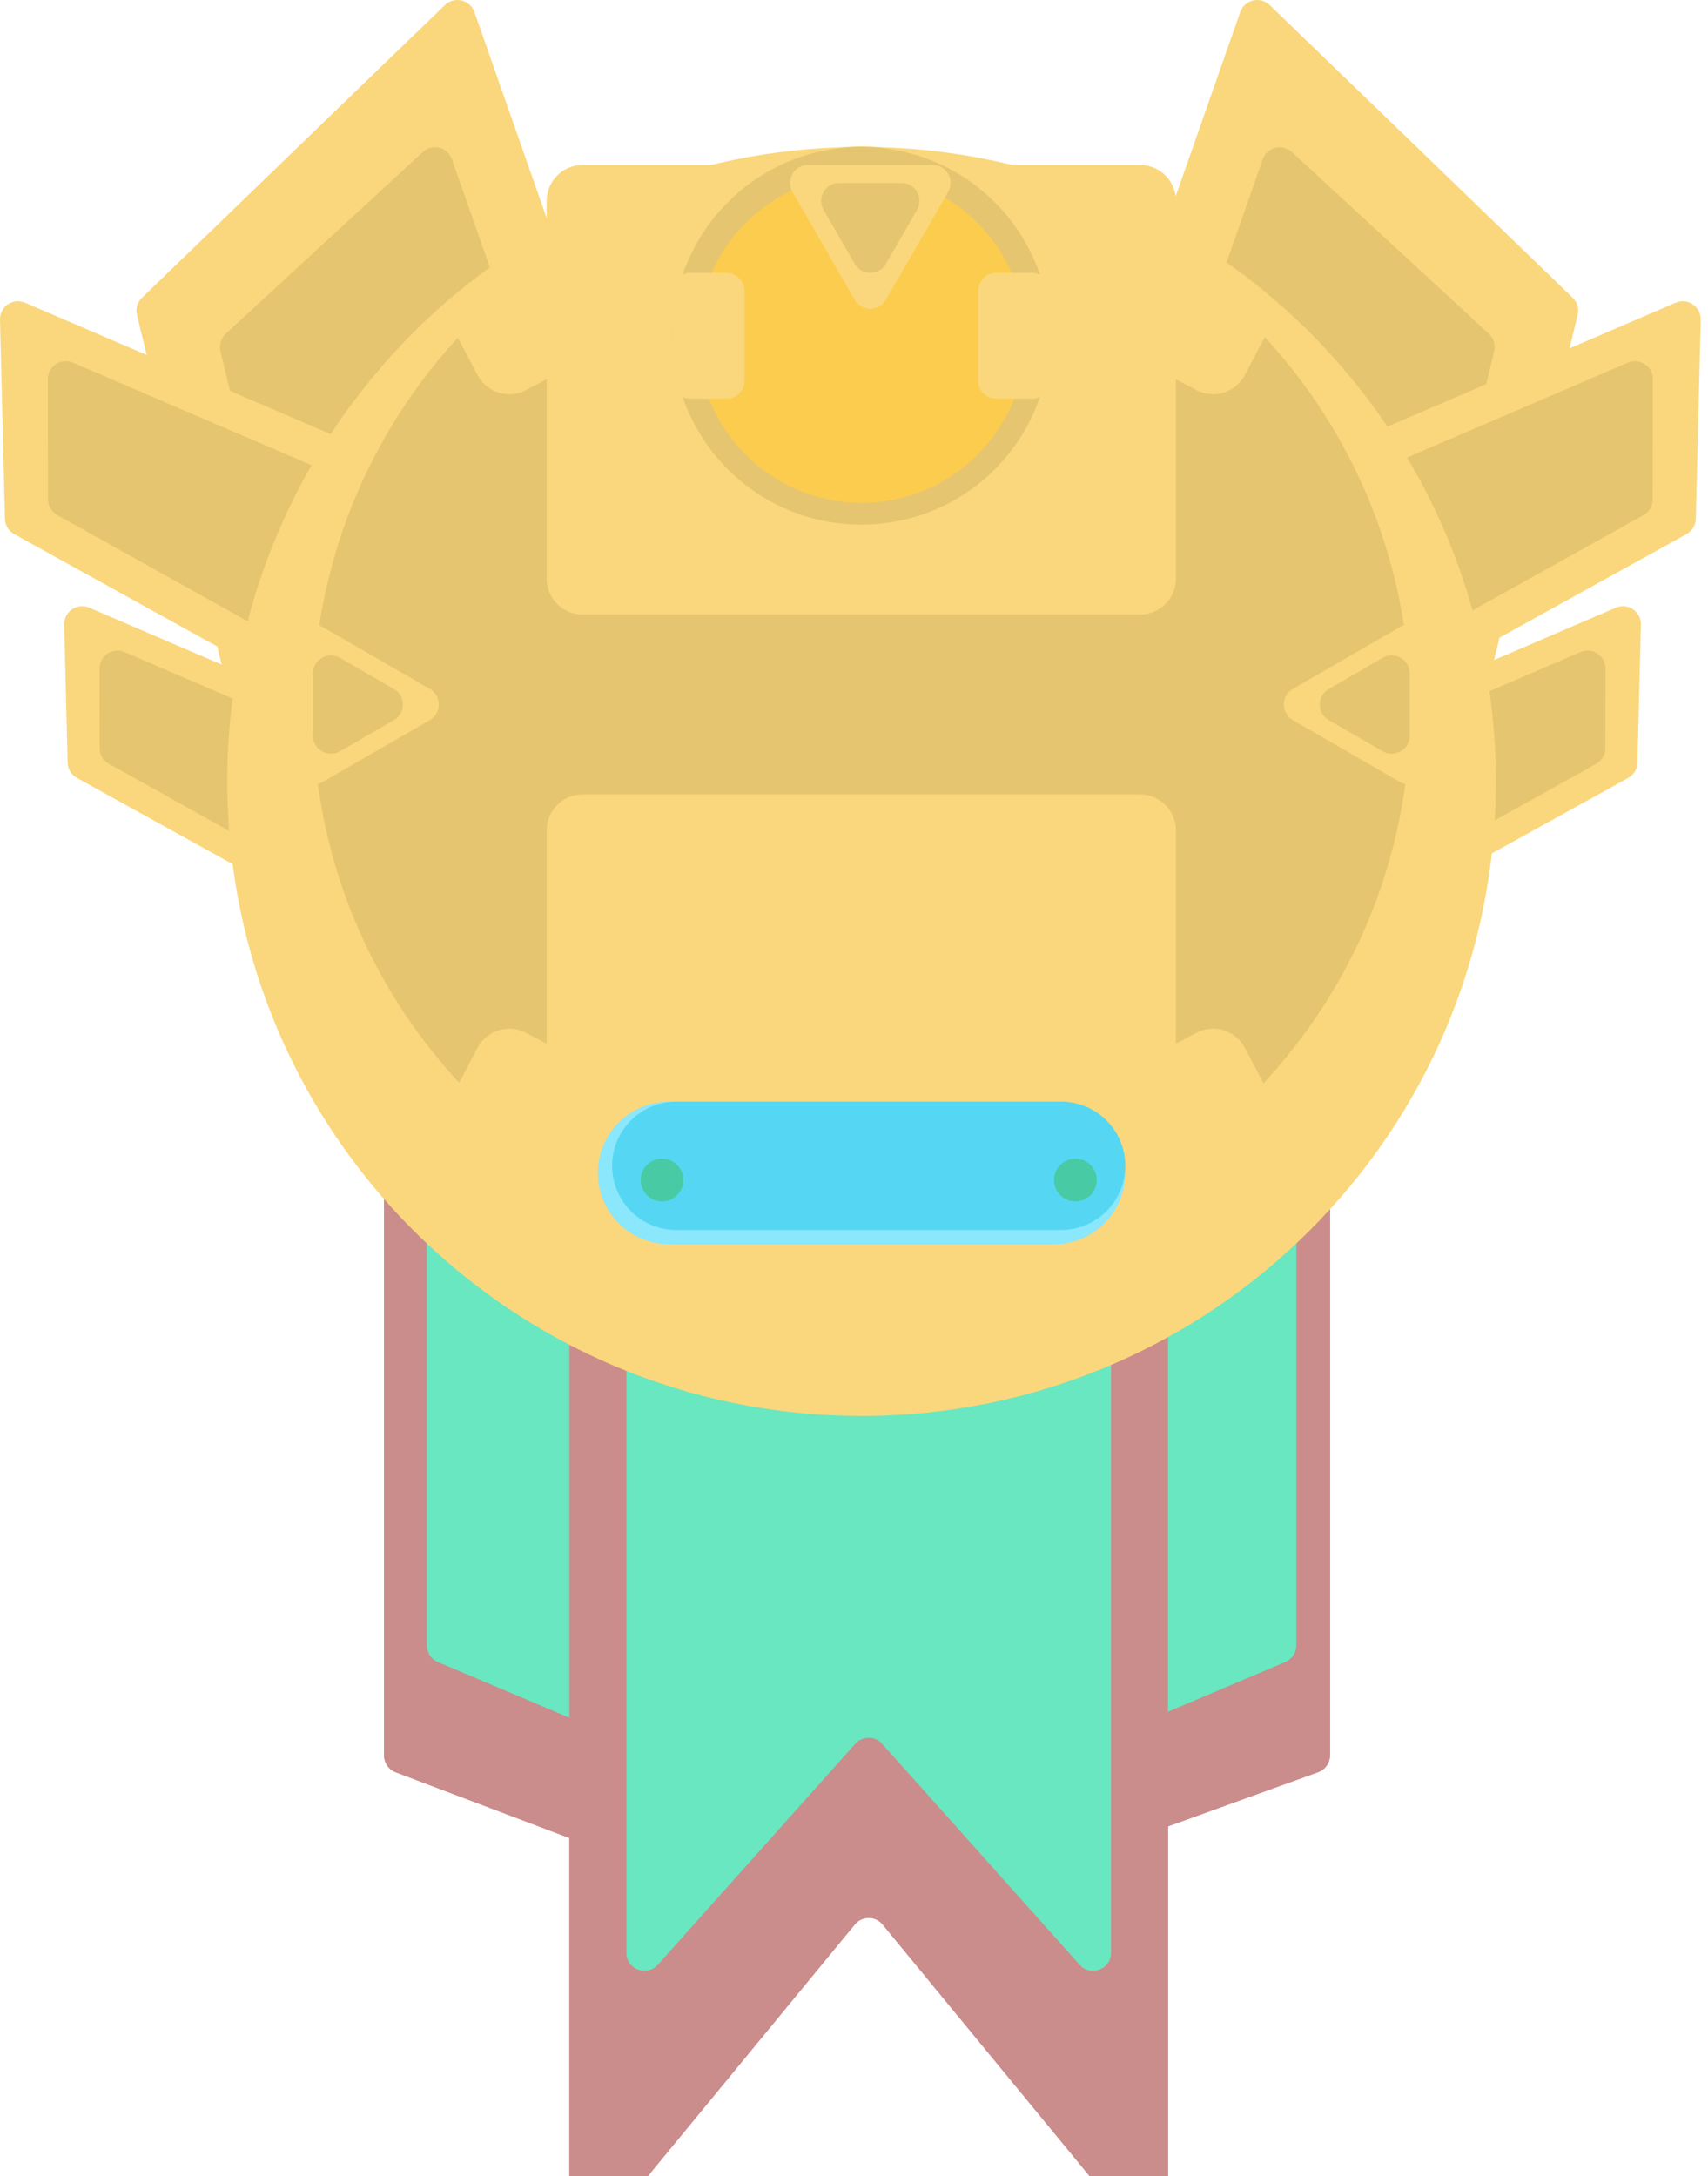 <svg width="95" height="121" viewBox="0 0 95 121" fill="none" xmlns="http://www.w3.org/2000/svg">
<path d="M53.638 47.451C53.117 47.268 52.842 46.697 53.025 46.176L68.984 0.669C69.225 -0.019 70.098 -0.225 70.622 0.281L87.474 16.557C87.73 16.803 87.835 17.167 87.751 17.512L78.653 55.058C78.514 55.633 77.908 55.962 77.35 55.766L53.638 47.451Z" fill="#FAD77C"/>
<path d="M58.672 44.845C58.151 44.662 57.876 44.091 58.059 43.57L70.233 8.857C70.471 8.178 71.326 7.965 71.855 8.453L82.813 18.558C83.079 18.803 83.191 19.173 83.107 19.526L75.894 49.716C75.756 50.293 75.15 50.623 74.59 50.427L58.672 44.845Z" fill="#E5C570"/>
<path d="M41.732 47.451C42.253 47.268 42.527 46.697 42.345 46.176L26.386 0.669C26.144 -0.019 25.272 -0.225 24.747 0.281L7.895 16.557C7.64 16.803 7.534 17.167 7.618 17.512L16.716 55.058C16.856 55.633 17.461 55.962 18.019 55.766L41.732 47.451Z" fill="#FAD77C"/>
<path d="M36.698 44.845C37.219 44.662 37.493 44.091 37.31 43.57L25.137 8.857C24.899 8.178 24.044 7.965 23.515 8.453L12.557 18.558C12.291 18.803 12.178 19.173 12.262 19.526L19.476 49.716C19.614 50.293 20.22 50.623 20.779 50.427L36.698 44.845Z" fill="#E5C570"/>
<path d="M70.919 27.497C70.7 26.989 70.935 26.401 71.442 26.183L93.201 16.832C93.871 16.545 94.614 17.047 94.596 17.776L94.321 28.849C94.312 29.203 94.116 29.527 93.805 29.699L77.047 38.972C76.529 39.259 75.877 39.036 75.644 38.492L70.919 27.497Z" fill="#FAD77C"/>
<path d="M73.671 28.502C73.453 27.995 73.687 27.407 74.195 27.189L90.54 20.164C91.201 19.881 91.937 20.366 91.935 21.085L91.924 27.769C91.923 28.131 91.727 28.465 91.411 28.641L78.116 36.054C77.598 36.342 76.945 36.12 76.71 35.575L73.671 28.502Z" fill="#E5C570"/>
<path d="M73.802 41.785C73.584 41.277 73.818 40.689 74.326 40.471L89.873 33.789C90.543 33.502 91.286 34.004 91.268 34.733L91.077 42.404C91.068 42.759 90.872 43.082 90.562 43.254L78.499 49.929C77.981 50.216 77.329 49.993 77.096 49.449L73.802 41.785Z" fill="#FAD77C"/>
<path d="M75.845 42.53C75.627 42.023 75.862 41.435 76.369 41.217L87.907 36.258C88.568 35.974 89.303 36.459 89.302 37.179L89.294 41.598C89.294 41.96 89.098 42.294 88.781 42.47L79.293 47.76C78.775 48.049 78.121 47.827 77.887 47.282L75.845 42.53Z" fill="#E5C570"/>
<path d="M21.037 41.785C21.255 41.277 21.02 40.689 20.513 40.471L4.965 33.789C4.295 33.502 3.553 34.004 3.571 34.733L3.761 42.404C3.77 42.759 3.966 43.082 4.277 43.254L16.34 49.929C16.857 50.216 17.509 49.993 17.742 49.449L21.037 41.785Z" fill="#FAD77C"/>
<path d="M18.993 42.53C19.211 42.023 18.976 41.435 18.469 41.217L6.931 36.258C6.27 35.974 5.535 36.459 5.536 37.179L5.544 41.598C5.545 41.96 5.741 42.294 6.057 42.47L15.545 47.76C16.063 48.049 16.717 47.827 16.951 47.282L18.993 42.53Z" fill="#E5C570"/>
<path d="M23.678 27.497C23.896 26.989 23.661 26.401 23.153 26.183L1.395 16.832C0.725 16.545 -0.018 17.047 0 17.776L0.275 28.849C0.284 29.203 0.48 29.527 0.791 29.699L17.549 38.972C18.067 39.259 18.718 39.036 18.952 38.492L23.678 27.497Z" fill="#FAD77C"/>
<path d="M20.924 28.502C21.142 27.995 20.908 27.407 20.401 27.189L4.055 20.164C3.394 19.88 2.659 20.366 2.66 21.085L2.672 27.769C2.672 28.131 2.869 28.465 3.185 28.641L16.479 36.054C16.997 36.342 17.651 36.12 17.885 35.575L20.924 28.502Z" fill="#E5C570"/>
<g filter="url(#filter0_i_1465_1726)">
<path d="M52.282 46.398C52.282 45.846 52.73 45.398 53.282 45.398H72.976C73.529 45.398 73.976 45.846 73.976 46.398V93.596C73.976 94.018 73.712 94.394 73.316 94.537L63.219 98.181C62.995 98.262 62.749 98.26 62.525 98.176L52.928 94.543C52.54 94.396 52.282 94.024 52.282 93.608V46.398Z" fill="#CB8C8C"/>
</g>
<path d="M54.66 55.012C54.66 54.459 55.108 54.012 55.66 54.012H71.102C71.654 54.012 72.102 54.459 72.102 55.012V91.492C72.102 91.894 71.862 92.257 71.492 92.413L63.771 95.681C63.522 95.787 63.241 95.787 62.991 95.681L55.271 92.413C54.901 92.257 54.66 91.894 54.66 91.492V55.012Z" fill="#E1C47A"/>
<g filter="url(#filter1_i_1465_1726)">
<path d="M21.362 46.398C21.362 45.846 21.81 45.398 22.362 45.398H42.057C42.609 45.398 43.057 45.846 43.057 46.398V93.596C43.057 94.018 42.792 94.394 42.396 94.537L32.299 98.181C32.075 98.262 31.829 98.26 31.606 98.176L22.008 94.543C21.619 94.396 21.362 94.024 21.362 93.608V46.398Z" fill="#CB8C8C"/>
</g>
<path d="M23.741 55.012C23.741 54.459 24.189 54.012 24.741 54.012H40.183C40.735 54.012 41.183 54.459 41.183 55.012V91.492C41.183 91.894 40.943 92.257 40.573 92.413L32.852 95.681C32.603 95.787 32.322 95.787 32.073 95.681L24.352 92.413C23.982 92.257 23.741 91.894 23.741 91.492V55.012Z" fill="#E1C47A"/>
<g filter="url(#filter2_i_1465_1726)">
<path d="M31.67 47.984C31.67 47.432 32.117 46.984 32.67 46.984H63.967C64.52 46.984 64.967 47.432 64.967 47.984V119.512C64.967 120.45 63.791 120.872 63.195 120.147L49.091 103.005C48.691 102.519 47.946 102.519 47.546 103.005L33.442 120.147C32.846 120.872 31.67 120.45 31.67 119.512V47.984Z" fill="#CB8C8C"/>
</g>
<path d="M34.841 61.461C34.841 60.909 35.289 60.461 35.841 60.461H60.796C61.349 60.461 61.796 60.909 61.796 61.461V108.582C61.796 109.5 60.663 109.933 60.051 109.248L49.064 96.96C48.667 96.515 47.971 96.515 47.573 96.96L36.587 109.248C35.975 109.933 34.841 109.5 34.841 108.582V61.461Z" fill="#E1C47A"/>
<g filter="url(#filter3_i_1465_1726)">
<path d="M52.282 46.398C52.282 45.846 52.73 45.398 53.282 45.398H72.976C73.529 45.398 73.976 45.846 73.976 46.398V93.596C73.976 94.018 73.712 94.394 73.316 94.537L63.219 98.181C62.995 98.262 62.749 98.26 62.525 98.176L52.928 94.543C52.54 94.396 52.282 94.024 52.282 93.608V46.398Z" fill="#CB8C8C"/>
</g>
<path d="M54.66 55.012C54.66 54.459 55.108 54.012 55.66 54.012H71.102C71.654 54.012 72.102 54.459 72.102 55.012V91.492C72.102 91.894 71.862 92.257 71.492 92.413L63.771 95.681C63.522 95.787 63.241 95.787 62.991 95.681L55.271 92.413C54.901 92.257 54.66 91.894 54.66 91.492V55.012Z" fill="#69E7C1"/>
<g filter="url(#filter4_i_1465_1726)">
<path d="M21.362 46.398C21.362 45.846 21.81 45.398 22.362 45.398H42.057C42.609 45.398 43.057 45.846 43.057 46.398V93.596C43.057 94.018 42.792 94.394 42.396 94.537L32.299 98.181C32.075 98.262 31.829 98.26 31.606 98.176L22.008 94.543C21.619 94.396 21.362 94.024 21.362 93.608V46.398Z" fill="#CB8C8C"/>
</g>
<path d="M23.741 55.012C23.741 54.459 24.189 54.012 24.741 54.012H40.183C40.735 54.012 41.183 54.459 41.183 55.012V91.492C41.183 91.894 40.943 92.257 40.573 92.413L32.852 95.681C32.603 95.787 32.322 95.787 32.073 95.681L24.352 92.413C23.982 92.257 23.741 91.894 23.741 91.492V55.012Z" fill="#69E7C1"/>
<g filter="url(#filter5_i_1465_1726)">
<path d="M31.67 47.984C31.67 47.432 32.117 46.984 32.67 46.984H63.967C64.52 46.984 64.967 47.432 64.967 47.984V119.512C64.967 120.45 63.791 120.872 63.195 120.147L49.091 103.005C48.691 102.519 47.946 102.519 47.546 103.005L33.442 120.147C32.846 120.872 31.67 120.45 31.67 119.512V47.984Z" fill="#CB8C8C"/>
</g>
<path d="M34.841 61.461C34.841 60.909 35.289 60.461 35.841 60.461H60.796C61.349 60.461 61.796 60.909 61.796 61.461V108.582C61.796 109.5 60.663 109.933 60.051 109.248L49.064 96.96C48.667 96.515 47.971 96.515 47.573 96.96L36.587 109.248C35.975 109.933 34.841 109.5 34.841 108.582V61.461Z" fill="#69E7C1"/>
<g filter="url(#filter6_i_1465_1726)">
<path d="M47.922 74.731C67.406 74.731 83.202 58.936 83.202 39.452C83.202 19.967 67.406 4.172 47.922 4.172C28.437 4.172 12.642 19.967 12.642 39.452C12.642 58.936 28.437 74.731 47.922 74.731Z" fill="#FAD77C"/>
</g>
<path d="M47.922 69.976C64.779 69.976 78.445 56.31 78.445 39.453C78.445 22.595 64.779 8.93 47.922 8.93C31.064 8.93 17.399 22.595 17.399 39.453C17.399 56.31 31.064 69.976 47.922 69.976Z" fill="#E6C570"/>
<path d="M63.407 9.172H32.407C31.302 9.172 30.407 10.067 30.407 11.172V32.172C30.407 33.276 31.302 34.172 32.407 34.172H63.407C64.511 34.172 65.407 33.276 65.407 32.172V11.172C65.407 10.067 64.511 9.172 63.407 9.172Z" fill="#FAD77C"/>
<path d="M69.494 16.077L61.81 12.03C60.833 11.515 59.623 11.89 59.108 12.867L58.017 14.94C57.502 15.917 57.877 17.127 58.854 17.641L66.539 21.689C67.516 22.203 68.725 21.828 69.24 20.851L70.332 18.779C70.847 17.801 70.472 16.592 69.494 16.077Z" fill="#FAD77C"/>
<path d="M26.304 16.077L33.988 12.03C34.966 11.515 36.175 11.89 36.69 12.867L37.782 14.94C38.296 15.917 37.921 17.127 36.944 17.641L29.26 21.689C28.282 22.203 27.073 21.828 26.558 20.851L25.467 18.779C24.952 17.801 25.327 16.592 26.304 16.077Z" fill="#FAD77C"/>
<path d="M69.494 63.04L61.81 67.088C60.833 67.602 59.623 67.227 59.108 66.25L58.017 64.177C57.502 63.2 57.877 61.991 58.854 61.476L66.539 57.429C67.516 56.914 68.725 57.289 69.24 58.266L70.332 60.339C70.847 61.316 70.472 62.525 69.494 63.04Z" fill="#FAD77C"/>
<path d="M26.304 63.04L33.988 67.088C34.966 67.602 36.175 67.227 36.69 66.25L37.782 64.177C38.296 63.2 37.921 61.991 36.944 61.476L29.26 57.429C28.282 56.914 27.073 57.289 26.558 58.266L25.466 60.339C24.952 61.316 25.327 62.525 26.304 63.04Z" fill="#FAD77C"/>
<path d="M63.407 44.172H32.407C31.302 44.172 30.407 45.067 30.407 46.172V68.172C30.407 69.276 31.302 70.172 32.407 70.172H63.407C64.511 70.172 65.407 69.276 65.407 68.172V46.172C65.407 45.067 64.511 44.172 63.407 44.172Z" fill="#FAD77C"/>
<path d="M58.625 61.254H37.219C35.03 61.254 33.255 63.029 33.255 65.218C33.255 67.407 35.03 69.182 37.219 69.182H58.625C60.814 69.182 62.589 67.407 62.589 65.218C62.589 63.029 60.814 61.254 58.625 61.254Z" fill="#8AE7FC"/>
<path d="M59.021 61.254H37.615C35.645 61.254 34.048 62.851 34.048 64.822C34.048 66.792 35.645 68.389 37.615 68.389H59.021C60.992 68.389 62.589 66.792 62.589 64.822C62.589 62.851 60.992 61.254 59.021 61.254Z" fill="#55D7F3"/>
<g filter="url(#filter7_i_1465_1726)">
<path d="M59.814 66.804C60.471 66.804 61.003 66.272 61.003 65.615C61.003 64.958 60.471 64.426 59.814 64.426C59.157 64.426 58.624 64.958 58.624 65.615C58.624 66.272 59.157 66.804 59.814 66.804Z" fill="#48CBA4"/>
</g>
<g filter="url(#filter8_i_1465_1726)">
<path d="M36.822 66.804C37.479 66.804 38.012 66.272 38.012 65.615C38.012 64.958 37.479 64.426 36.822 64.426C36.166 64.426 35.633 64.958 35.633 65.615C35.633 66.272 36.166 66.804 36.822 66.804Z" fill="#48CBA4"/>
</g>
<path d="M47.922 29.543C53.833 29.543 58.624 24.751 58.624 18.84C58.624 12.929 53.833 8.137 47.922 8.137C42.011 8.137 37.219 12.929 37.219 18.84C37.219 24.751 42.011 29.543 47.922 29.543Z" fill="#FAD77C"/>
<path d="M47.907 29.172C53.706 29.172 58.407 24.471 58.407 18.672C58.407 12.873 53.706 8.172 47.907 8.172C42.108 8.172 37.407 12.873 37.407 18.672C37.407 24.471 42.108 29.172 47.907 29.172Z" fill="#E5C570"/>
<path d="M47.922 27.957C52.957 27.957 57.039 23.875 57.039 18.84C57.039 13.805 52.957 9.723 47.922 9.723C42.887 9.723 38.805 13.805 38.805 18.84C38.805 23.875 42.887 27.957 47.922 27.957Z" fill="#FCCC4F"/>
<path d="M71.907 40.039C71.24 39.654 71.24 38.691 71.907 38.307L77.907 34.843C78.574 34.458 79.407 34.939 79.407 35.709V42.637C79.407 43.407 78.574 43.888 77.907 43.503L71.907 40.039Z" fill="#FAD77C"/>
<path d="M73.907 40.041C73.24 39.656 73.24 38.694 73.907 38.309L76.907 36.577C77.574 36.192 78.407 36.673 78.407 37.443V40.907C78.407 41.677 77.574 42.158 76.907 41.773L73.907 40.041Z" fill="#E5C570"/>
<path d="M23.907 40.039C24.574 39.654 24.574 38.691 23.907 38.307L17.907 34.843C17.24 34.458 16.407 34.939 16.407 35.709V42.637C16.407 43.407 17.24 43.888 17.907 43.503L23.907 40.039Z" fill="#FAD77C"/>
<path d="M21.907 40.041C22.573 39.656 22.573 38.694 21.907 38.309L18.907 36.577C18.24 36.192 17.407 36.673 17.407 37.443V40.907C17.407 41.677 18.24 42.158 18.907 41.773L21.907 40.041Z" fill="#E5C570"/>
<path d="M47.541 16.672C47.926 17.339 48.888 17.339 49.273 16.672L52.737 10.672C53.122 10.005 52.641 9.172 51.871 9.172H44.943C44.173 9.172 43.692 10.005 44.077 10.672L47.541 16.672Z" fill="#FAD77C"/>
<path d="M47.541 14.672C47.926 15.339 48.888 15.339 49.273 14.672L51.005 11.672C51.39 11.005 50.909 10.172 50.139 10.172H46.675C45.905 10.172 45.424 11.005 45.809 11.672L47.541 14.672Z" fill="#E5C570"/>
<path d="M57.407 15.172H55.407C54.855 15.172 54.407 15.62 54.407 16.172V21.172C54.407 21.724 54.855 22.172 55.407 22.172H57.407C57.959 22.172 58.407 21.724 58.407 21.172V16.172C58.407 15.62 57.959 15.172 57.407 15.172Z" fill="#FAD77C"/>
<path d="M40.407 15.172H38.407C37.855 15.172 37.407 15.62 37.407 16.172V21.172C37.407 21.724 37.855 22.172 38.407 22.172H40.407C40.959 22.172 41.407 21.724 41.407 21.172V16.172C41.407 15.62 40.959 15.172 40.407 15.172Z" fill="#FAD77C"/>
<defs>
<filter id="filter0_i_1465_1726" x="52.282" y="45.398" width="21.694" height="56.844" filterUnits="userSpaceOnUse" color-interpolation-filters="sRGB">
<feFlood flood-opacity="0" result="BackgroundImageFix"/>
<feBlend mode="normal" in="SourceGraphic" in2="BackgroundImageFix" result="shape"/>
<feColorMatrix in="SourceAlpha" type="matrix" values="0 0 0 0 0 0 0 0 0 0 0 0 0 0 0 0 0 0 127 0" result="hardAlpha"/>
<feOffset dy="4"/>
<feGaussianBlur stdDeviation="2"/>
<feComposite in2="hardAlpha" operator="arithmetic" k2="-1" k3="1"/>
<feColorMatrix type="matrix" values="0 0 0 0 0 0 0 0 0 0 0 0 0 0 0 0 0 0 0.25 0"/>
<feBlend mode="normal" in2="shape" result="effect1_innerShadow_1465_1726"/>
</filter>
<filter id="filter1_i_1465_1726" x="21.362" y="45.398" width="21.694" height="56.844" filterUnits="userSpaceOnUse" color-interpolation-filters="sRGB">
<feFlood flood-opacity="0" result="BackgroundImageFix"/>
<feBlend mode="normal" in="SourceGraphic" in2="BackgroundImageFix" result="shape"/>
<feColorMatrix in="SourceAlpha" type="matrix" values="0 0 0 0 0 0 0 0 0 0 0 0 0 0 0 0 0 0 127 0" result="hardAlpha"/>
<feOffset dy="4"/>
<feGaussianBlur stdDeviation="2"/>
<feComposite in2="hardAlpha" operator="arithmetic" k2="-1" k3="1"/>
<feColorMatrix type="matrix" values="0 0 0 0 0 0 0 0 0 0 0 0 0 0 0 0 0 0 0.25 0"/>
<feBlend mode="normal" in2="shape" result="effect1_innerShadow_1465_1726"/>
</filter>
<filter id="filter2_i_1465_1726" x="31.67" y="46.984" width="33.297" height="77.527" filterUnits="userSpaceOnUse" color-interpolation-filters="sRGB">
<feFlood flood-opacity="0" result="BackgroundImageFix"/>
<feBlend mode="normal" in="SourceGraphic" in2="BackgroundImageFix" result="shape"/>
<feColorMatrix in="SourceAlpha" type="matrix" values="0 0 0 0 0 0 0 0 0 0 0 0 0 0 0 0 0 0 127 0" result="hardAlpha"/>
<feOffset dy="4"/>
<feGaussianBlur stdDeviation="2"/>
<feComposite in2="hardAlpha" operator="arithmetic" k2="-1" k3="1"/>
<feColorMatrix type="matrix" values="0 0 0 0 0 0 0 0 0 0 0 0 0 0 0 0 0 0 0.25 0"/>
<feBlend mode="normal" in2="shape" result="effect1_innerShadow_1465_1726"/>
</filter>
<filter id="filter3_i_1465_1726" x="52.282" y="45.398" width="21.694" height="56.844" filterUnits="userSpaceOnUse" color-interpolation-filters="sRGB">
<feFlood flood-opacity="0" result="BackgroundImageFix"/>
<feBlend mode="normal" in="SourceGraphic" in2="BackgroundImageFix" result="shape"/>
<feColorMatrix in="SourceAlpha" type="matrix" values="0 0 0 0 0 0 0 0 0 0 0 0 0 0 0 0 0 0 127 0" result="hardAlpha"/>
<feOffset dy="4"/>
<feGaussianBlur stdDeviation="2"/>
<feComposite in2="hardAlpha" operator="arithmetic" k2="-1" k3="1"/>
<feColorMatrix type="matrix" values="0 0 0 0 0 0 0 0 0 0 0 0 0 0 0 0 0 0 0.25 0"/>
<feBlend mode="normal" in2="shape" result="effect1_innerShadow_1465_1726"/>
</filter>
<filter id="filter4_i_1465_1726" x="21.362" y="45.398" width="21.694" height="56.844" filterUnits="userSpaceOnUse" color-interpolation-filters="sRGB">
<feFlood flood-opacity="0" result="BackgroundImageFix"/>
<feBlend mode="normal" in="SourceGraphic" in2="BackgroundImageFix" result="shape"/>
<feColorMatrix in="SourceAlpha" type="matrix" values="0 0 0 0 0 0 0 0 0 0 0 0 0 0 0 0 0 0 127 0" result="hardAlpha"/>
<feOffset dy="4"/>
<feGaussianBlur stdDeviation="2"/>
<feComposite in2="hardAlpha" operator="arithmetic" k2="-1" k3="1"/>
<feColorMatrix type="matrix" values="0 0 0 0 0 0 0 0 0 0 0 0 0 0 0 0 0 0 0.25 0"/>
<feBlend mode="normal" in2="shape" result="effect1_innerShadow_1465_1726"/>
</filter>
<filter id="filter5_i_1465_1726" x="31.67" y="46.984" width="33.297" height="77.527" filterUnits="userSpaceOnUse" color-interpolation-filters="sRGB">
<feFlood flood-opacity="0" result="BackgroundImageFix"/>
<feBlend mode="normal" in="SourceGraphic" in2="BackgroundImageFix" result="shape"/>
<feColorMatrix in="SourceAlpha" type="matrix" values="0 0 0 0 0 0 0 0 0 0 0 0 0 0 0 0 0 0 127 0" result="hardAlpha"/>
<feOffset dy="4"/>
<feGaussianBlur stdDeviation="2"/>
<feComposite in2="hardAlpha" operator="arithmetic" k2="-1" k3="1"/>
<feColorMatrix type="matrix" values="0 0 0 0 0 0 0 0 0 0 0 0 0 0 0 0 0 0 0.25 0"/>
<feBlend mode="normal" in2="shape" result="effect1_innerShadow_1465_1726"/>
</filter>
<filter id="filter6_i_1465_1726" x="12.642" y="4.172" width="70.56" height="74.559" filterUnits="userSpaceOnUse" color-interpolation-filters="sRGB">
<feFlood flood-opacity="0" result="BackgroundImageFix"/>
<feBlend mode="normal" in="SourceGraphic" in2="BackgroundImageFix" result="shape"/>
<feColorMatrix in="SourceAlpha" type="matrix" values="0 0 0 0 0 0 0 0 0 0 0 0 0 0 0 0 0 0 127 0" result="hardAlpha"/>
<feOffset dy="4"/>
<feGaussianBlur stdDeviation="2"/>
<feComposite in2="hardAlpha" operator="arithmetic" k2="-1" k3="1"/>
<feColorMatrix type="matrix" values="0 0 0 0 0 0 0 0 0 0 0 0 0 0 0 0 0 0 0.49 0"/>
<feBlend mode="normal" in2="shape" result="effect1_innerShadow_1465_1726"/>
</filter>
<filter id="filter7_i_1465_1726" x="58.624" y="64.426" width="2.378" height="2.379" filterUnits="userSpaceOnUse" color-interpolation-filters="sRGB">
<feFlood flood-opacity="0" result="BackgroundImageFix"/>
<feBlend mode="normal" in="SourceGraphic" in2="BackgroundImageFix" result="shape"/>
<feColorMatrix in="SourceAlpha" type="matrix" values="0 0 0 0 0 0 0 0 0 0 0 0 0 0 0 0 0 0 127 0" result="hardAlpha"/>
<feOffset/>
<feGaussianBlur stdDeviation="0.5"/>
<feComposite in2="hardAlpha" operator="arithmetic" k2="-1" k3="1"/>
<feColorMatrix type="matrix" values="0 0 0 0 0 0 0 0 0 0 0 0 0 0 0 0 0 0 1 0"/>
<feBlend mode="normal" in2="shape" result="effect1_innerShadow_1465_1726"/>
</filter>
<filter id="filter8_i_1465_1726" x="35.633" y="64.426" width="2.378" height="2.379" filterUnits="userSpaceOnUse" color-interpolation-filters="sRGB">
<feFlood flood-opacity="0" result="BackgroundImageFix"/>
<feBlend mode="normal" in="SourceGraphic" in2="BackgroundImageFix" result="shape"/>
<feColorMatrix in="SourceAlpha" type="matrix" values="0 0 0 0 0 0 0 0 0 0 0 0 0 0 0 0 0 0 127 0" result="hardAlpha"/>
<feOffset/>
<feGaussianBlur stdDeviation="0.5"/>
<feComposite in2="hardAlpha" operator="arithmetic" k2="-1" k3="1"/>
<feColorMatrix type="matrix" values="0 0 0 0 0 0 0 0 0 0 0 0 0 0 0 0 0 0 1 0"/>
<feBlend mode="normal" in2="shape" result="effect1_innerShadow_1465_1726"/>
</filter>
</defs>
</svg>
